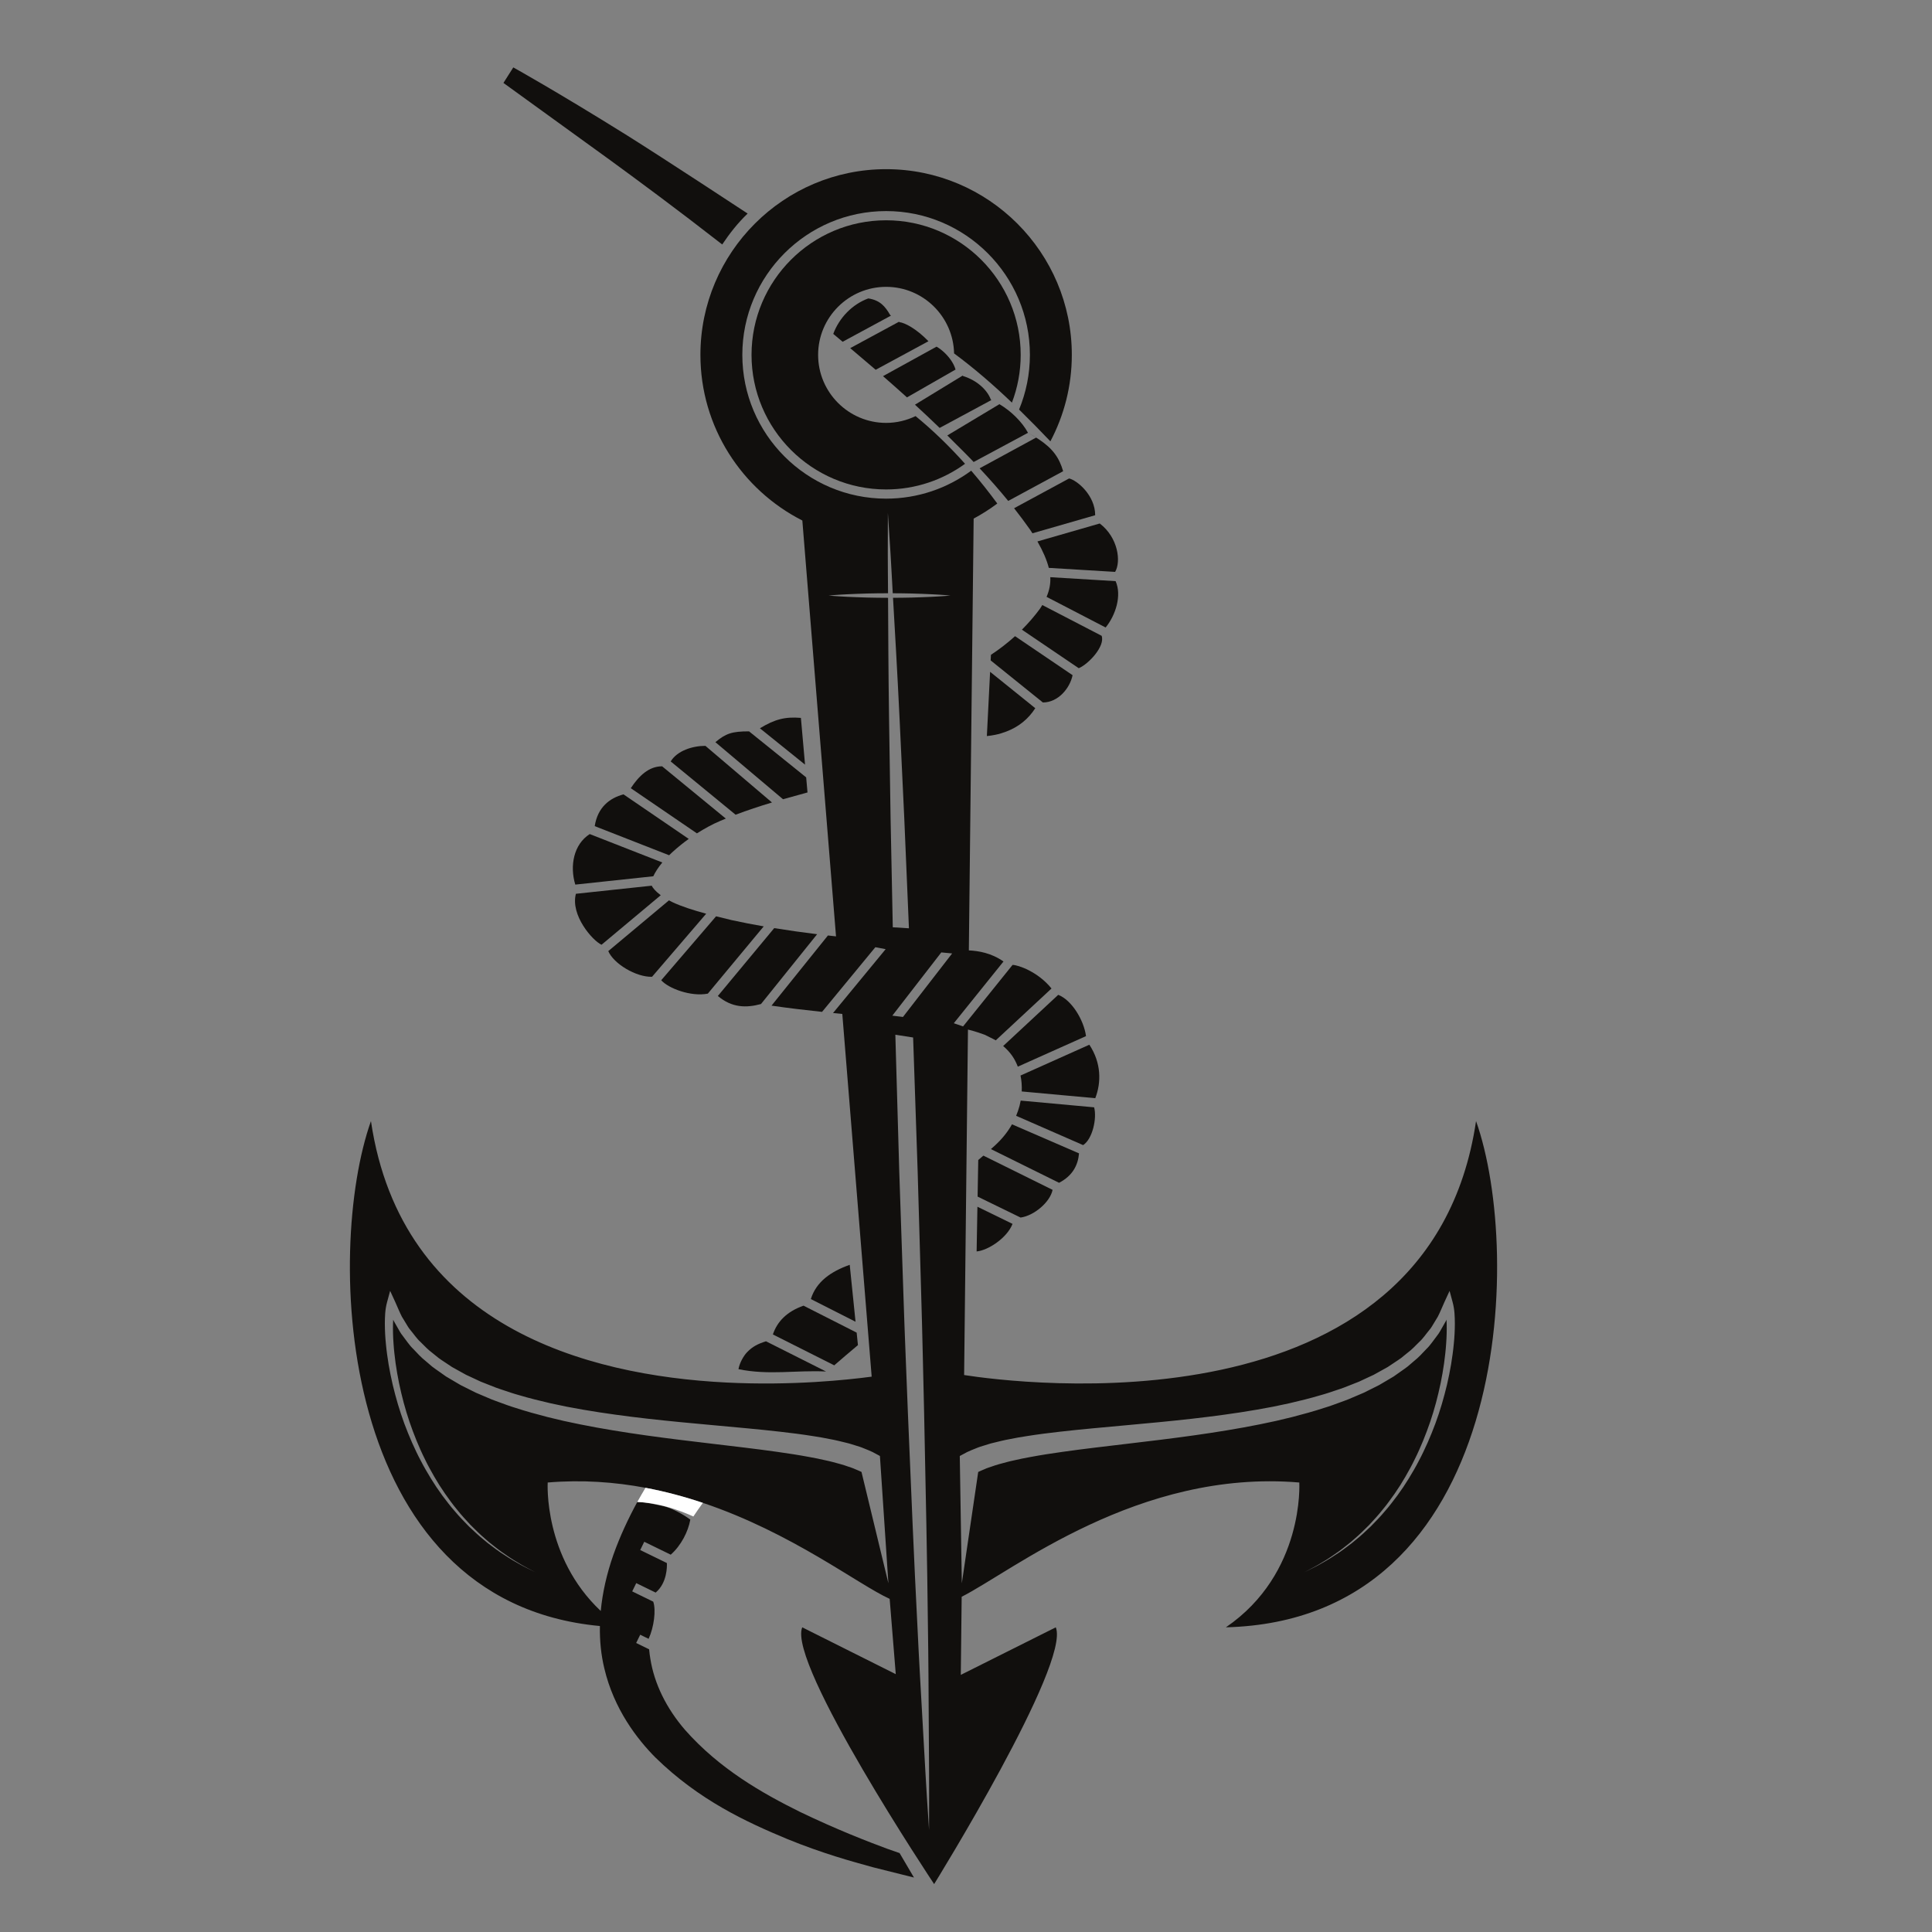 <?xml version="1.0" encoding="UTF-8" standalone="no"?>
<!-- Created with Inkscape (http://www.inkscape.org/) -->

<svg
   xmlns:dc="http://purl.org/dc/elements/1.1/"
   xmlns:cc="http://creativecommons.org/ns#"
   xmlns:rdf="http://www.w3.org/1999/02/22-rdf-syntax-ns#"
   xmlns:svg="http://www.w3.org/2000/svg"
   xmlns="http://www.w3.org/2000/svg"
   xmlns:sodipodi="http://sodipodi.sourceforge.net/DTD/sodipodi-0.dtd"
   xmlns:inkscape="http://www.inkscape.org/namespaces/inkscape"
   version="1.1"
   id="svg1554"
   xml:space="preserve"
   width="800"
   height="800"
   viewBox="0 0 800 800"
   sodipodi:docname="anchor-1-freesvg.org.svg"
   inkscape:version="0.92.4 (5da689c313, 2019-01-14)"><rect x="0" y="0" width="800" height="800" fill="#808080" stroke="none"/><defs
     id="defs1558"><clipPath
       clipPathUnits="userSpaceOnUse"
       id="clipPath1570"><path
         d="M 0,600 H 600 V 0 H 0 Z"
         id="path1568"
         inkscape:connector-curvature="0" /></clipPath></defs><sodipodi:namedview
     pagecolor="#ffffff"
     bordercolor="#666666"
     borderopacity="1"
     objecttolerance="10"
     gridtolerance="10"
     guidetolerance="10"
     inkscape:pageopacity="0"
     inkscape:pageshadow="2"
     inkscape:window-width="1920"
     inkscape:window-height="1018"
     id="namedview1556"
     showgrid="false"
     inkscape:zoom="0.8577226"
     inkscape:cx="228.47019"
     inkscape:cy="386.47262"
     inkscape:window-x="-8"
     inkscape:window-y="-8"
     inkscape:window-maximized="1"
     inkscape:current-layer="g1562" /><g
     id="g1562"
     inkscape:groupmode="layer"
     inkscape:label="anchor-1-publicdomainvectors.org [Converted]"
     transform="matrix(1.333,0,0,-1.333,0,800)"><g
       id="g1564"><g
         id="g1566"
         clip-path="url(#clipPath1570)"><path
           d="m 451.593,182.601 c -0.192,-2.119 -0.502,-4.219 -0.839,-6.312 -0.355,-2.09 -0.776,-4.165 -1.253,-6.228 -0.488,-2.061 -1.036,-4.106 -1.632,-6.134 l -0.953,-3.026 -1.05,-2.993 c -0.746,-1.977 -1.52,-3.942 -2.382,-5.873 -0.865,-1.926 -1.755,-3.844 -2.757,-5.703 -0.959,-1.882 -2.039,-3.699 -3.136,-5.501 l -1.707,-2.664 -1.822,-2.588 c -1.27,-1.683 -2.532,-3.375 -3.937,-4.948 -1.343,-1.624 -2.835,-3.118 -4.3,-4.628 -1.53,-1.447 -3.053,-2.899 -4.697,-4.215 -0.795,-0.689 -1.617,-1.344 -2.476,-1.955 -0.85,-0.616 -1.667,-1.281 -2.546,-1.855 -1.752,-1.163 -3.5,-2.325 -5.346,-3.327 -1.792,-1.096 -3.724,-1.935 -5.587,-2.889 1.839,1.008 3.741,1.893 5.501,3.036 1.816,1.048 3.527,2.254 5.236,3.455 0.859,0.597 1.654,1.279 2.484,1.914 0.835,0.631 1.633,1.301 2.404,2.009 1.596,1.349 3.069,2.83 4.547,4.303 1.411,1.537 2.845,3.052 4.132,4.696 1.345,1.591 2.547,3.299 3.755,4.992 l 1.729,2.602 1.614,2.674 c 1.032,1.806 2.049,3.624 2.944,5.503 0.936,1.857 1.762,3.769 2.562,5.687 0.796,1.922 1.506,3.876 2.189,5.839 l 0.951,2.968 0.856,2.997 c 0.532,2.007 1.016,4.028 1.439,6.061 0.413,2.033 0.77,4.076 1.062,6.128 0.273,2.053 0.521,4.11 0.651,6.173 0.154,2.058 0.21,4.123 0.16,6.164 -0.012,0.415 -0.032,0.837 -0.054,1.257 -0.059,-0.126 -0.106,-0.257 -0.166,-0.383 l -1.32,-2.324 c -0.444,-0.776 -0.861,-1.571 -1.43,-2.258 -1.1,-1.397 -2.048,-2.938 -3.338,-4.165 -1.222,-1.293 -2.418,-2.619 -3.812,-3.716 l -2.024,-1.728 c -0.694,-0.548 -1.435,-1.03 -2.149,-1.547 l -2.168,-1.53 -2.271,-1.344 -2.276,-1.339 -2.355,-1.177 -2.355,-1.175 -2.412,-1.03 -2.415,-1.027 c -0.81,-0.33 -1.636,-0.608 -2.453,-0.913 -1.638,-0.596 -3.272,-1.222 -4.941,-1.715 -3.307,-1.093 -6.661,-2.001 -10.022,-2.878 l -5.062,-1.21 -5.081,-1.073 c -3.396,-0.668 -6.798,-1.313 -10.207,-1.858 -13.632,-2.27 -27.337,-3.707 -40.919,-5.363 -3.395,-0.413 -6.781,-0.845 -10.146,-1.322 -3.367,-0.478 -6.721,-0.986 -10.019,-1.61 -1.658,-0.298 -3.3,-0.625 -4.913,-1.007 -1.639,-0.333 -3.203,-0.792 -4.785,-1.215 -0.805,-0.195 -1.527,-0.499 -2.296,-0.741 -0.754,-0.256 -1.549,-0.501 -2.152,-0.798 -0.661,-0.304 -1.267,-0.496 -1.984,-0.87 l -5.09,-34.592 v -0.003 l -0.635,39.556 1.082,0.579 1.186,0.636 c 0.81,0.402 1.83,0.782 2.739,1.16 0.96,0.418 1.815,0.651 2.691,0.926 0.875,0.251 1.753,0.577 2.622,0.765 1.742,0.421 3.487,0.876 5.22,1.18 1.737,0.361 3.467,0.658 5.194,0.92 3.459,0.559 6.902,0.985 10.34,1.378 3.438,0.394 6.87,0.737 10.294,1.059 13.694,1.297 27.333,2.358 40.831,4.235 3.379,0.446 6.734,0.989 10.087,1.557 l 5.013,0.917 4.977,1.048 c 3.299,0.768 6.592,1.564 9.826,2.537 1.637,0.434 3.222,0.996 4.822,1.529 0.795,0.274 1.605,0.522 2.392,0.819 l 2.345,0.923 2.346,0.926 2.278,1.064 2.28,1.06 2.189,1.212 2.191,1.219 2.075,1.382 c 0.686,0.469 1.401,0.904 2.066,1.402 l 1.928,1.563 c 1.343,0.991 2.473,2.192 3.64,3.361 1.242,1.107 2.133,2.505 3.194,3.767 0.549,0.622 0.947,1.343 1.371,2.047 l 1.28,2.111 c 0.759,1.458 1.347,3.004 2.037,4.504 l 1.615,3.508 0.951,-3.523 c 0.64,-2.366 0.664,-4.474 0.687,-6.639 -0.003,-2.149 -0.121,-4.28 -0.335,-6.396 M 288.607,36.333 c -0.008,-2.999 -0.012,-4.598 -0.012,-4.598 0,0 -0.104,1.596 -0.299,4.588 -0.183,2.994 -0.511,7.383 -0.807,12.974 -0.317,5.588 -0.699,12.375 -1.137,20.16 -0.176,3.056 -0.359,6.271 -0.544,9.622 -0.288,5.187 -0.579,10.708 -0.852,16.529 -0.48,9.582 -0.994,19.964 -1.46,30.948 -0.466,10.982 -0.956,22.564 -1.464,34.547 -0.447,11.983 -1.004,24.362 -1.397,36.948 -0.425,12.584 -0.857,25.367 -1.29,38.152 -0.366,12.786 -0.732,25.572 -1.093,38.157 -0.044,1.46 -0.08,2.909 -0.12,4.365 l 5.517,-0.861 c 0.037,-1.112 0.08,-2.216 0.115,-3.332 0.427,-12.582 0.86,-25.366 1.292,-38.15 0.367,-12.787 0.735,-25.573 1.097,-38.158 0.391,-12.585 0.609,-24.976 0.912,-36.964 0.242,-11.989 0.476,-23.58 0.696,-34.571 0.221,-10.991 0.358,-21.384 0.476,-30.978 0.092,-5.857 0.146,-11.414 0.185,-16.632 0.023,-3.327 0.04,-6.519 0.057,-9.557 0.046,-7.796 0.088,-14.593 0.123,-20.19 0.053,-5.598 0,-9.999 0.005,-12.999 m -3.662,258.331 7.457,9.631 3.369,-0.317 -8.054,-10.403 -7.222,-9.329 -3.307,0.4 z m -19.318,-150.89 c -0.602,0.297 -1.396,0.542 -2.151,0.798 -0.768,0.242 -1.492,0.546 -2.297,0.741 -1.581,0.423 -3.144,0.882 -4.785,1.215 -1.613,0.382 -3.254,0.709 -4.911,1.007 -3.298,0.624 -6.655,1.132 -10.019,1.61 -3.368,0.477 -6.753,0.909 -10.148,1.322 -13.581,1.656 -27.286,3.093 -40.919,5.363 -3.409,0.545 -6.811,1.19 -10.205,1.858 l -5.083,1.073 -5.06,1.21 c -3.361,0.877 -6.715,1.785 -10.026,2.878 -1.667,0.493 -3.299,1.119 -4.939,1.715 -0.816,0.305 -1.642,0.583 -2.451,0.913 l -2.415,1.027 -2.413,1.03 -2.355,1.175 -2.354,1.177 -2.277,1.339 -2.272,1.344 -2.167,1.53 c -0.715,0.517 -1.456,0.999 -2.149,1.547 l -2.022,1.728 c -1.396,1.097 -2.593,2.423 -3.813,3.716 -1.291,1.227 -2.24,2.768 -3.339,4.165 -0.569,0.687 -0.986,1.482 -1.428,2.258 l -1.322,2.324 c -0.06,0.126 -0.107,0.257 -0.166,0.383 -0.023,-0.42 -0.042,-0.842 -0.055,-1.257 -0.05,-2.041 0.006,-4.106 0.161,-6.164 0.131,-2.063 0.377,-4.12 0.649,-6.173 0.294,-2.052 0.652,-4.095 1.064,-6.128 0.425,-2.033 0.906,-4.054 1.439,-6.061 l 0.857,-2.997 0.952,-2.968 c 0.681,-1.963 1.392,-3.917 2.186,-5.839 0.8,-1.918 1.626,-3.83 2.564,-5.687 0.894,-1.879 1.91,-3.697 2.942,-5.503 l 1.613,-2.674 1.731,-2.602 c 1.208,-1.693 2.411,-3.401 3.757,-4.992 1.285,-1.644 2.719,-3.159 4.13,-4.696 1.478,-1.473 2.951,-2.954 4.546,-4.303 0.771,-0.708 1.572,-1.378 2.406,-2.009 0.83,-0.635 1.623,-1.317 2.481,-1.914 1.713,-1.201 3.424,-2.407 5.237,-3.455 1.76,-1.143 3.662,-2.028 5.503,-3.036 -1.864,0.954 -3.797,1.793 -5.587,2.889 -1.848,1.002 -3.596,2.164 -5.348,3.327 -0.878,0.574 -1.695,1.239 -2.548,1.855 -0.856,0.611 -1.677,1.266 -2.472,1.955 -1.643,1.316 -3.167,2.768 -4.7,4.215 -1.465,1.51 -2.955,3.004 -4.299,4.628 -1.404,1.573 -2.665,3.265 -3.936,4.948 l -1.822,2.588 -1.708,2.664 c -1.095,1.802 -2.176,3.619 -3.133,5.501 -1.005,1.859 -1.894,3.777 -2.759,5.703 -0.861,1.931 -1.636,3.896 -2.384,5.873 l -1.047,2.993 -0.954,3.026 c -0.597,2.028 -1.143,4.073 -1.632,6.134 -0.476,2.063 -0.898,4.138 -1.255,6.228 -0.334,2.093 -0.645,4.193 -0.837,6.312 -0.215,2.116 -0.332,4.247 -0.336,6.396 0.024,2.168 0.047,4.273 0.687,6.639 l 0.953,3.523 1.613,-3.508 c 0.69,-1.5 1.278,-3.046 2.036,-4.505 l 1.281,-2.11 c 0.426,-0.704 0.822,-1.425 1.372,-2.047 1.062,-1.262 1.951,-2.66 3.195,-3.767 1.168,-1.169 2.298,-2.37 3.64,-3.361 l 1.93,-1.563 c 0.663,-0.498 1.377,-0.933 2.063,-1.402 l 2.075,-1.382 2.191,-1.219 2.19,-1.212 2.28,-1.06 2.277,-1.064 2.346,-0.926 2.345,-0.923 c 0.786,-0.297 1.595,-0.545 2.393,-0.819 1.599,-0.533 3.186,-1.095 4.822,-1.529 3.233,-0.973 6.527,-1.769 9.825,-2.537 l 4.978,-1.048 5.012,-0.917 c 3.352,-0.568 6.71,-1.111 10.087,-1.557 13.499,-1.877 27.135,-2.938 40.831,-4.235 3.425,-0.322 6.856,-0.665 10.294,-1.059 3.437,-0.393 6.882,-0.819 10.339,-1.378 1.728,-0.262 3.459,-0.559 5.196,-0.92 1.732,-0.304 3.475,-0.759 5.22,-1.18 0.868,-0.188 1.747,-0.514 2.62,-0.765 0.876,-0.275 1.731,-0.508 2.693,-0.926 0.91,-0.378 1.928,-0.758 2.737,-1.16 l 1.674,-0.897 0.594,-0.318 2.634,-39.553 -8.358,34.592 c -0.717,0.374 -1.322,0.566 -1.985,0.87 m 3.732,270.75 c -2.22,0.044 -4.291,0.163 -6.067,0.225 -1.775,0.066 -3.254,0.205 -4.291,0.262 -1.035,0.076 -1.627,0.139 -1.627,0.139 0,0 0.592,0.062 1.627,0.138 1.037,0.059 2.516,0.198 4.291,0.262 1.776,0.062 3.847,0.183 6.067,0.229 2.075,0.055 4.283,0.068 6.496,0.081 -0.013,2.65 -0.032,5.124 -0.053,7.392 -0.033,3.477 -0.025,6.488 -0.016,8.992 0.006,1.527 0.011,2.868 0.011,4.006 0.005,2.999 0.008,4.6 0.008,4.6 0,0 0.106,-1.599 0.299,-4.59 0.07,-1.136 0.159,-2.475 0.261,-4.002 0.166,-2.497 0.362,-5.502 0.544,-8.971 0.122,-2.279 0.261,-4.766 0.412,-7.429 2.027,-0.014 4.042,-0.025 5.945,-0.078 2.219,-0.042 4.291,-0.166 6.066,-0.229 1.775,-0.063 3.253,-0.204 4.29,-0.261 1.036,-0.076 1.628,-0.14 1.628,-0.14 0,0 -0.592,-0.063 -1.628,-0.139 -1.037,-0.058 -2.515,-0.199 -4.29,-0.263 -1.775,-0.062 -3.847,-0.185 -6.066,-0.227 -1.877,-0.051 -3.865,-0.064 -5.864,-0.077 0.584,-10.176 1.336,-22.893 2.035,-37.467 0.452,-9.585 0.943,-19.967 1.46,-30.948 0.462,-10.891 0.949,-22.374 1.452,-34.247 l -5.019,0.313 c -0.238,11.714 -0.467,23.048 -0.682,33.801 -0.169,10.991 -0.329,21.384 -0.476,30.977 -0.211,14.612 -0.255,27.367 -0.308,37.566 -2.217,0.015 -4.426,0.028 -6.505,0.085 M 458.514,251.896 C 443.954,153.58 315.173,170.569 299.493,173.012 l 0.398,35.728 0.312,28.042 0.483,43.553 c 2.178,-0.549 4.2,-1.233 5.254,-1.636 0.483,-0.259 1.048,-0.536 1.616,-0.811 0.539,-0.262 1.406,-0.686 1.764,-0.908 l 17.317,16.104 c -4.185,5.209 -10.379,7.328 -12.103,7.328 l -13.814,-17.168 -1.554,-1.932 -2.879,0.983 4.484,5.572 10.953,13.612 c -3.824,2.662 -7.721,3.282 -10.764,3.447 l 0.718,64.507 0.266,23.907 0.508,45.717 c 2.569,1.379 5.024,2.94 7.342,4.678 -2.574,3.498 -5.269,6.913 -8.106,10.203 -7.405,-5.457 -16.545,-8.686 -26.43,-8.686 -24.627,0 -44.664,20.035 -44.664,44.665 0,24.627 20.037,44.665 44.664,44.665 24.63,0 44.667,-20.038 44.667,-44.665 0,-6.012 -1.202,-11.746 -3.364,-16.986 3.29,-3.216 6.525,-6.515 9.725,-9.877 4.245,8.028 6.658,17.165 6.658,26.863 0,31.81 -25.875,57.684 -57.677,57.684 -31.804,0 -57.693,-25.874 -57.693,-57.684 0,-22.447 12.899,-41.924 31.661,-51.454 l 4.86,-60.027 1.87,-23.086 3.732,-46.071 c -0.839,0.093 -1.671,0.181 -2.512,0.28 l -17.528,-21.798 c 5.149,-0.752 10.37,-1.368 15.703,-1.935 l 5.677,6.89 v -0.002 l 8.308,10.081 2.569,3.117 3.203,-0.606 -13.747,-16.683 -2.6,-3.154 c 0.954,-0.097 1.916,-0.192 2.878,-0.288 l 6.054,-74.772 2.06,-25.43 1.01,-12.466 c -3.939,-0.527 -9.993,-1.209 -17.477,-1.658 -7.934,-0.476 -17.463,-0.686 -27.777,-0.161 -43.502,2.216 -100.862,17.518 -110.29,81.202 -14.311,-40.262 -11.043,-149.208 71.121,-156.847 -0.083,-4.581 0.366,-8.99 1.369,-13.139 2.985,-12.703 10.263,-22.059 15.87,-27.699 13.596,-13.311 28.329,-20.078 41.089,-25.383 10.852,-4.425 19.919,-6.912 26.54,-8.728 l 12.689,-3.18 -4.463,7.596 -3.845,1.34 c -6.15,2.282 -15.655,5.955 -27.101,11.456 -11.62,5.758 -24.949,13.289 -35.698,25.462 -5.814,6.736 -9.536,14.339 -10.769,22.024 -0.172,0.989 -0.3,1.996 -0.391,3.017 l -4.024,1.963 1.254,2.568 2.612,-1.274 c 1.657,3.57 2.355,8.984 1.434,11.55 l -6.531,3.186 1.254,2.568 6.03,-2.941 c 3.561,2.957 3.561,8.138 3.482,9.18 l -8.274,4.036 1.253,2.569 8.22,-4.012 c 3.198,2.798 5.432,7.174 6.087,10.896 0,0 -4.48,3.406 -8.88,4.296 -2.951,0.598 -4.184,0.879 -5.464,1.029 -0.629,0.071 -1.268,0.116 -2.127,0.147 -2.844,-5.22 -5.37,-10.654 -7.391,-16.307 -2.104,-5.974 -3.42,-11.868 -3.959,-17.547 -17.868,16.807 -16.479,39.906 -16.479,39.906 10.661,0.898 20.826,0.155 30.381,-1.641 6.213,-1.166 12.164,-2.779 17.824,-4.68 27.66,-9.289 48.312,-25.43 58.021,-29.823 l 1.894,-23.387 -29.054,14.545 c -4.645,-11.275 40.972,-79.761 40.972,-79.761 0,0 42.436,68.486 37.792,79.761 l -29.509,-14.771 0.271,24.264 c 15.732,7.955 54.891,39.699 104.876,35.493 0,0 1.701,-28.233 -22.802,-44.986 88.585,2.287 92.392,115.941 77.712,157.254"
           style="fill:#110f0d;fill-opacity:1;fill-rule:nonzero;stroke:none"
           id="path1572"
           inkscape:connector-curvature="0" /><path
           d="m 317.065,489.916 c 0,23.051 -18.754,41.806 -41.806,41.806 -23.051,0 -41.806,-18.755 -41.806,-41.806 0,-23.052 18.755,-41.806 41.806,-41.806 9.155,0 17.625,2.965 24.519,7.973 -4.77,5.332 -9.883,10.321 -15.366,14.812 -2.772,-1.338 -5.867,-2.11 -9.147,-2.11 -11.653,0 -21.128,9.477 -21.128,21.131 0,11.646 9.475,21.129 21.128,21.129 11.503,0 20.864,-9.241 21.108,-20.678 6.326,-4.679 12.257,-9.828 17.964,-15.284 1.759,4.614 2.728,9.611 2.728,14.833"
           style="fill:#110f0d;fill-opacity:1;fill-rule:nonzero;stroke:none"
           id="path1574"
           inkscape:connector-curvature="0" /><path
           d="m 342.21,402.647 -18.43,9.555 c -0.222,-0.368 -0.446,-0.735 -0.701,-1.11 -1.687,-2.308 -3.585,-4.491 -5.639,-6.543 l 17.661,-11.97 c 3.055,1.29 8.245,6.843 7.109,10.068"
           style="fill:#110f0d;fill-opacity:1;fill-rule:nonzero;stroke:none"
           id="path1576"
           inkscape:connector-curvature="0" /><path
           d="m 306.841,377.136 -0.173,-3.419 -0.111,-2.214 c 0.903,0.089 1.77,0.22 2.602,0.388 1.233,0.248 2.365,0.604 3.448,1.015 3.914,1.485 6.883,3.973 8.987,7.251 l -14.035,11.304 z"
           style="fill:#110f0d;fill-opacity:1;fill-rule:nonzero;stroke:none"
           id="path1578"
           inkscape:connector-curvature="0" /><path
           d="m 325.796,423.746 20.601,-1.246 c 1.901,3.179 0.949,10.683 -4.777,15.033 l -19.356,-5.576 c 1.729,-3.019 2.924,-5.795 3.532,-8.211"
           style="fill:#110f0d;fill-opacity:1;fill-rule:nonzero;stroke:none"
           id="path1580"
           inkscape:connector-curvature="0" /><path
           d="m 315.096,442.323 -0.083,-0.045 c 0.005,-0.007 0.011,-0.014 0.016,-0.022 1.737,-2.209 3.382,-4.415 4.942,-6.622 0.258,-0.386 0.498,-0.765 0.742,-1.145 l 19.492,5.614 c -0.003,6.196 -5.633,10.856 -8.103,11.418 z"
           style="fill:#110f0d;fill-opacity:1;fill-rule:nonzero;stroke:none"
           id="path1582"
           inkscape:connector-curvature="0" /><path
           d="m 333.185,390.414 -17.873,12.116 c -2.328,-2.104 -4.829,-4.048 -7.487,-5.789 l -0.088,-1.739 16.22,-13.066 c 4.744,0 8.405,4.432 9.228,8.478"
           style="fill:#110f0d;fill-opacity:1;fill-rule:nonzero;stroke:none"
           id="path1584"
           inkscape:connector-curvature="0" /><path
           d="m 224.348,524.207 c 2.288,3.415 4.771,6.608 7.895,9.605 -0.035,0.023 -25.955,17.09 -37.907,24.567 -21.679,13.512 -34.759,20.759 -34.89,20.829 l -3.058,-4.818 32.746,-23.697 c 9.749,-7.119 20.93,-15.358 35.214,-26.486"
           style="fill:#110f0d;fill-opacity:1;fill-rule:nonzero;stroke:none"
           id="path1586"
           inkscape:connector-curvature="0" /><path
           d="m 288.411,494.151 c -3.743,3.873 -7.338,5.745 -8.996,5.921 -0.056,0.041 -0.109,0.083 -0.165,0.126 l -15.143,-8.19 c 2.608,-2.2 5.238,-4.433 7.908,-6.725 z"
           style="fill:#110f0d;fill-opacity:1;fill-rule:nonzero;stroke:none"
           id="path1588"
           inkscape:connector-curvature="0" /><path
           d="m 269.732,507.45 c -4.972,-1.813 -9.041,-6.015 -10.892,-11.018 0.963,-0.804 1.945,-1.634 2.913,-2.447 l 15.025,8.125 c -0.093,0.07 -0.178,0.135 -0.274,0.208 -1.53,2.654 -3.138,4.573 -6.772,5.132"
           style="fill:#110f0d;fill-opacity:1;fill-rule:nonzero;stroke:none"
           id="path1590"
           inkscape:connector-curvature="0" /><path
           d="m 313.186,444.546 17.06,9.226 c -0.299,1.051 -0.651,2.007 -1.071,2.897 -1.73,3.675 -4.631,6.169 -9.838,9.037 l 2.517,-1.487 -17.552,-9.545 c 3.183,-3.403 6.155,-6.773 8.884,-10.128"
           style="fill:#110f0d;fill-opacity:1;fill-rule:nonzero;stroke:none"
           id="path1592"
           inkscape:connector-curvature="0" /><path
           d="m 313.312,472.632 c -0.945,0.749 -1.939,1.43 -2.965,2.035 l 0.089,-0.082 -16.165,-9.695 c 0.959,-0.95 1.906,-1.893 2.836,-2.833 1.558,-1.528 3.063,-3.042 4.523,-4.552 0.282,-0.291 0.541,-0.578 0.82,-0.868 l 16.887,9.067 c -0.907,1.698 -2.231,3.385 -3.791,4.937 -0.699,0.699 -1.446,1.365 -2.234,1.991"
           style="fill:#110f0d;fill-opacity:1;fill-rule:nonzero;stroke:none"
           id="path1594"
           inkscape:connector-curvature="0" /><path
           d="m 307.993,475.898 c -0.068,0.03 -0.134,0.07 -0.202,0.099 -1.018,2.889 -4.188,5.971 -8.603,7.33 -0.055,0.046 -0.107,0.095 -0.163,0.142 l -14.803,-9.03 c 2.666,-2.448 5.222,-4.852 7.663,-7.217 z"
           style="fill:#110f0d;fill-opacity:1;fill-rule:nonzero;stroke:none"
           id="path1596"
           inkscape:connector-curvature="0" /><path
           d="m 281.739,476.707 15.119,8.665 c -0.02,0.016 -0.041,0.033 -0.059,0.052 -0.488,1.758 -1.788,3.625 -3.354,5.128 -0.795,0.763 -1.653,1.418 -2.522,1.916 l -16.629,-9.161 c 2.357,-2.053 4.632,-4.067 6.824,-6.042 0.206,-0.186 0.416,-0.373 0.621,-0.558"
           style="fill:#110f0d;fill-opacity:1;fill-rule:nonzero;stroke:none"
           id="path1598"
           inkscape:connector-curvature="0" /><path
           d="m 346.548,419.628 -20.289,1.226 c 0.114,-2.054 -0.273,-4.049 -1.156,-6.11 l 18.347,-9.513 c 3.098,3.771 5.085,9.964 3.098,14.397"
           style="fill:#110f0d;fill-opacity:1;fill-rule:nonzero;stroke:none"
           id="path1600"
           inkscape:connector-curvature="0" /><path
           d="m 202.548,296.723 16.816,19.595 c -3.814,1.039 -7.747,2.271 -10.519,3.607 -0.377,0.179 -0.701,0.36 -1.04,0.542 l -18.851,-15.765 c 1.647,-3.906 8.615,-8.121 13.594,-7.979"
           style="fill:#110f0d;fill-opacity:1;fill-rule:nonzero;stroke:none"
           id="path1602"
           inkscape:connector-curvature="0" /><path
           d="m 219.881,291.495 17.355,20.891 c -3.319,0.578 -6.629,1.213 -9.911,1.932 -1.412,0.337 -3.095,0.74 -4.886,1.195 l -17.04,-19.857 c 2.206,-2.516 9.221,-5.2 14.482,-4.161"
           style="fill:#110f0d;fill-opacity:1;fill-rule:nonzero;stroke:none"
           id="path1604"
           inkscape:connector-curvature="0" /><path
           d="m 240.501,311.844 -17.512,-21.081 c 4.415,-3.724 8.882,-3.724 13.403,-2.501 l 17.441,21.69 c -4.419,0.544 -8.876,1.171 -13.332,1.892"
           style="fill:#110f0d;fill-opacity:1;fill-rule:nonzero;stroke:none"
           id="path1606"
           inkscape:connector-curvature="0" /><path
           d="m 223.747,345.153 c 0.564,0.246 1.145,0.476 1.719,0.713 l -19.79,16.242 c -4.133,0 -7.214,-2.981 -9.73,-6.8 l 20.539,-14.025 c 2.524,1.56 4.684,2.781 7.262,3.87"
           style="fill:#110f0d;fill-opacity:1;fill-rule:nonzero;stroke:none"
           id="path1608"
           inkscape:connector-curvature="0" /><path
           d="m 186.86,306.677 18.392,15.383 c -1.672,1.242 -2.531,2.353 -2.807,2.962 l -23.551,-2.515 c -1.751,-6.656 5.187,-14.565 7.966,-15.83"
           style="fill:#110f0d;fill-opacity:1;fill-rule:nonzero;stroke:none"
           id="path1610"
           inkscape:connector-curvature="0" /><path
           d="m 178.705,325.361 24.232,2.589 c 0.547,1.178 1.469,2.675 2.805,4.284 l -22.55,8.825 c -4.99,-3.188 -6.258,-9.878 -4.487,-15.698"
           style="fill:#110f0d;fill-opacity:1;fill-rule:nonzero;stroke:none"
           id="path1612"
           inkscape:connector-curvature="0" /><path
           d="m 184.746,343.519 23.102,-9.04 c 0.307,0.296 0.602,0.594 0.935,0.887 1.694,1.544 3.293,2.846 5.16,4.193 l -20.256,13.832 c -4.266,-1.129 -8.045,-3.982 -8.941,-9.872"
           style="fill:#110f0d;fill-opacity:1;fill-rule:nonzero;stroke:none"
           id="path1614"
           inkscape:connector-curvature="0" /><path
           d="m 236.055,373.918 14.021,-11.293 -1.287,14.521 c -4.889,0.413 -8.104,-0.42 -12.734,-3.228"
           style="fill:#110f0d;fill-opacity:1;fill-rule:nonzero;stroke:none"
           id="path1616"
           inkscape:connector-curvature="0" /><path
           d="m 208.342,363.62 20.162,-16.551 c 3.63,1.378 7.421,2.632 11.301,3.8 l -20.679,17.594 c -4.049,0 -8.783,-1.529 -10.784,-4.843"
           style="fill:#110f0d;fill-opacity:1;fill-rule:nonzero;stroke:none"
           id="path1618"
           inkscape:connector-curvature="0" /><path
           d="m 222.225,369.603 21.009,-17.726 c 2.522,0.723 5.067,1.423 7.608,2.107 l -0.416,4.686 -17.745,14.296 c -5.335,0 -7.215,-0.661 -10.456,-3.363"
           style="fill:#110f0d;fill-opacity:1;fill-rule:nonzero;stroke:none"
           id="path1620"
           inkscape:connector-curvature="0" /><path
           d="m 338.389,275.624 -21.377,-9.573 c 0.329,-1.572 0.455,-3.238 0.371,-4.947 l 22.848,-2.092 c 1.894,4.89 1.894,10.965 -1.842,16.612"
           style="fill:#110f0d;fill-opacity:1;fill-rule:nonzero;stroke:none"
           id="path1622"
           inkscape:connector-curvature="0" /><path
           d="m 312.165,274.727 c 1.603,-1.466 2.809,-3.124 3.642,-5.049 0.136,-0.281 0.248,-0.577 0.367,-0.869 l 21.182,9.485 c -0.671,4.972 -4.423,11.187 -8.631,12.827 l -17.107,-15.908 c 0.182,-0.162 0.364,-0.308 0.547,-0.486"
           style="fill:#110f0d;fill-opacity:1;fill-rule:nonzero;stroke:none"
           id="path1624"
           inkscape:connector-curvature="0" /><path
           d="m 326.972,230.538 -21.494,10.632 c -0.532,-0.453 -1.057,-0.903 -1.599,-1.358 l -0.201,-11.367 13.353,-6.512 c 4.17,0.569 9.173,4.78 9.941,8.605"
           style="fill:#110f0d;fill-opacity:1;fill-rule:nonzero;stroke:none"
           id="path1626"
           inkscape:connector-curvature="0" /><path
           d="m 303.376,211.409 c 3.533,0.296 9.488,4.207 11.153,8.562 l -10.907,5.32 z"
           style="fill:#110f0d;fill-opacity:1;fill-rule:nonzero;stroke:none"
           id="path1628"
           inkscape:connector-curvature="0" /><path
           d="m 339.877,256.175 -22.813,2.088 c -0.099,-0.535 -0.212,-1.073 -0.351,-1.608 -0.292,-1.082 -0.65,-2.116 -1.061,-3.116 l 20.808,-9.103 c 2.905,1.869 4.334,8.3 3.417,11.739"
           style="fill:#110f0d;fill-opacity:1;fill-rule:nonzero;stroke:none"
           id="path1630"
           inkscape:connector-curvature="0" /><path
           d="m 335.188,241.871 -20.825,9.026 c -1.348,-2.393 -3.11,-4.582 -5.385,-6.662 -0.373,-0.339 -0.777,-0.687 -1.164,-1.032 l 21.174,-10.473 c 4.272,2.229 5.879,5.535 6.2,9.141"
           style="fill:#110f0d;fill-opacity:1;fill-rule:nonzero;stroke:none"
           id="path1632"
           inkscape:connector-curvature="0" /><path
           d="m 251.877,196.613 13.885,-7.044 -1.807,17.681 c -5.855,-2.071 -10.403,-5.239 -12.078,-10.637"
           style="fill:#110f0d;fill-opacity:1;fill-rule:nonzero;stroke:none"
           id="path1634"
           inkscape:connector-curvature="0" /><path
           d="m 240.085,185.62 19.06,-9.591 c 2.425,2.105 4.874,4.2 7.359,6.279 l -0.396,3.881 -16.504,8.373 c -5.208,-1.84 -8.166,-4.941 -9.519,-8.942"
           style="fill:#110f0d;fill-opacity:1;fill-rule:nonzero;stroke:none"
           id="path1636"
           inkscape:connector-curvature="0" /><path
           d="m 232.109,180.147 c -1.156,-1.185 -2.382,-3.401 -2.713,-5.31 9.411,-1.942 17.928,-0.27 27.197,-0.725 l -18.645,9.383 c -2.563,-0.794 -4.197,-1.666 -5.839,-3.348"
           style="fill:#110f0d;fill-opacity:1;fill-rule:nonzero;stroke:none"
           id="path1638"
           inkscape:connector-curvature="0" /><path
           d="m 197.965,133.576 c 0.859,-0.031 1.498,-0.075 2.126,-0.149 5.263,-0.514 10.409,-2.162 15.29,-4.356 0.937,1.4 1.926,2.813 2.96,4.236 -5.66,1.901 -11.612,3.514 -17.824,4.68 -0.868,-1.456 -1.736,-2.915 -2.552,-4.411"
           style="fill:#ffffff;fill-opacity:1;fill-rule:nonzero;stroke:none"
           id="path1640"
           inkscape:connector-curvature="0" /></g></g></g></svg>